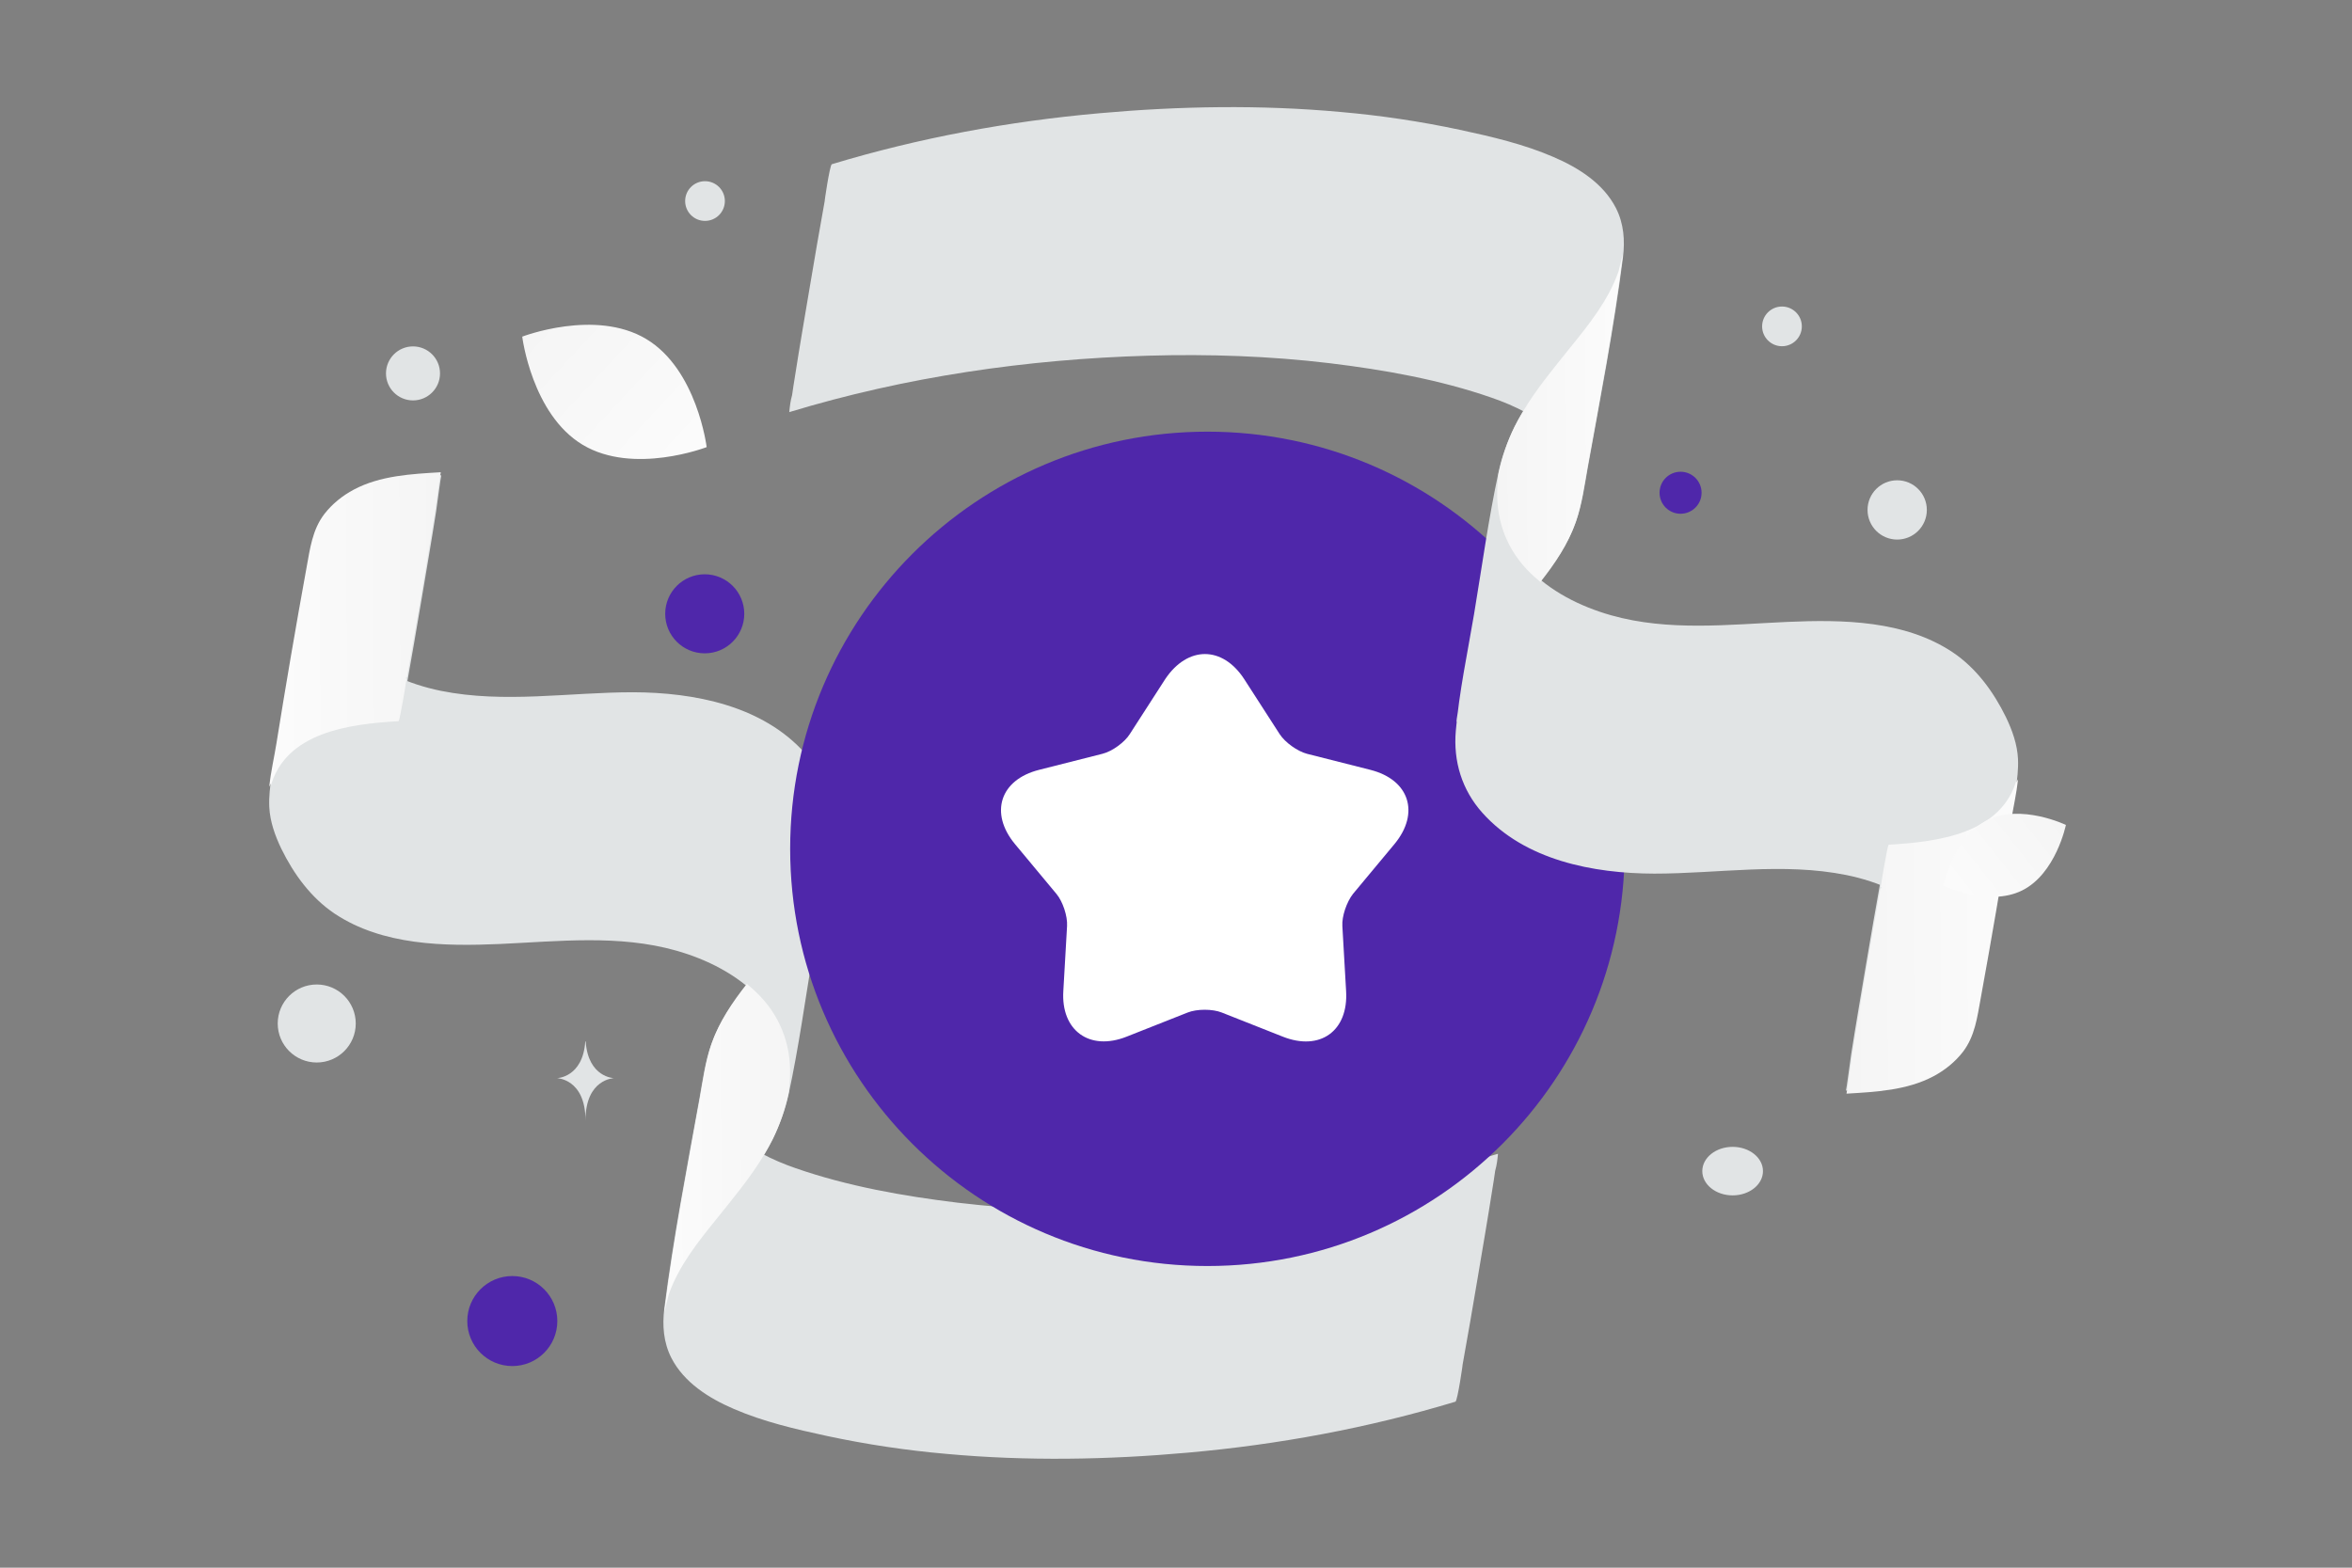 <svg width="900" height="600" viewBox="0 0 900 600" fill="none" xmlns="http://www.w3.org/2000/svg">
<rect x="0" y="0" width="900" height="600" fill="#808080" stroke="none"/>
<g clip-path="url(#clip0_1235_30567)">
<path d="M573.209 441.585C528.737 455.091 482.322 461.843 435.841 463.181C412.667 463.849 389.426 463.047 366.453 460.306C345.557 457.765 324.325 454.021 304.366 447.068C286.952 441.051 268.467 429.551 270.141 408.625C270.074 409.226 270.007 409.761 270.007 410.363L269.605 412.97C264.984 440.315 260.296 467.593 255.674 494.938C255.072 497.88 255.005 498.348 255.473 496.409C255.339 496.944 255.206 497.545 255.072 498.08C258.487 485.845 266.524 475.883 274.361 466.189C282.063 456.695 290.033 447.135 295.525 436.17C298.338 430.487 300.415 425.005 301.754 418.854C305.639 400.936 308.184 382.216 311.198 364.164C313.676 349.455 316.891 334.479 318.163 319.57C319.168 307.937 315.819 296.972 307.983 288.214C291.708 270.028 265.587 265.014 242.212 264.947C217.766 264.947 192.985 269.293 168.739 264.412C156.349 261.872 144.293 256.724 135.586 247.363C126.812 237.936 118.44 223.829 119.378 210.525C119.311 211.126 119.244 211.661 119.244 212.263C118.239 218.815 117.167 225.3 116.163 231.852C112.077 255.052 108.059 278.319 103.973 301.518C104.04 301.184 104.107 300.917 104.174 300.582C104.04 301.117 103.906 301.719 103.772 302.254C109.331 280.859 134.447 277.917 152.799 276.848C153.268 276.848 155.88 261.002 155.478 263.008C157.49 251.833 159.433 240.646 161.305 229.446C163.18 218.28 165.122 207.048 166.864 195.883C167.065 194.479 168.739 181.91 168.873 181.91C157.621 182.578 145.766 183.18 135.653 188.529C131.366 190.802 127.415 193.944 124.401 197.822C119.78 203.839 118.909 211.06 117.569 218.347C113.484 240.678 109.666 263.075 106.049 285.472C104.844 293.027 102.701 301.05 103.035 308.806C103.303 314.422 105.246 319.837 107.657 324.852C112.412 334.546 118.976 343.572 128.018 349.656C146.369 361.891 170.079 362.225 191.31 361.289C213.747 360.286 236.787 357.612 258.755 363.83C270.543 367.173 282.13 372.989 290.636 381.948C299.142 390.907 302.893 402.206 301.888 414.508C301.955 413.906 302.022 413.371 302.022 412.77C300.348 428.348 302.759 414.374 309.255 370.917C317.493 327.727 319.838 313.82 316.288 329.064C316.422 328.529 316.556 327.927 316.69 327.392C313.073 341.566 304.701 353.534 295.659 364.833C286.952 375.73 276.772 386.495 272.084 399.933C269.806 406.485 268.869 413.572 267.663 420.325C262.841 447.001 257.617 473.878 254.201 500.755C253.397 507.307 253.866 513.725 256.88 519.675C261.702 529.102 271.213 535.119 280.723 539.198C292.109 544.145 304.5 547.02 316.623 549.628C331.65 552.834 346.86 555.111 362.167 556.447C392.842 559.255 423.785 558.72 454.46 555.979C489.154 552.904 523.58 546.552 556.934 536.457C557.737 536.189 559.948 520.946 559.613 522.617C561.625 511.442 563.568 500.254 565.44 489.054C567.315 477.889 569.257 466.657 570.999 455.492C571.401 453.018 571.802 450.544 572.137 448.071C572.74 445.998 573.008 443.792 573.209 441.585Z" fill="#E1E4E5"/>
<path d="M255.946 495.281C259.785 484.42 267.126 475.246 274.332 466.342C280.663 458.45 287.263 450.558 292.448 441.856C292.448 441.856 292.381 441.856 292.381 441.788H292.516C293.66 439.9 294.671 438.011 295.681 436.055C298.509 430.321 300.462 424.317 301.809 418.112C301.809 417.977 301.877 417.774 301.877 417.639C301.944 416.83 302.011 415.548 302.214 413.727C303.089 401.518 299.385 390.253 290.899 381.281C289.292 379.603 287.582 378.026 285.781 376.559C280.258 383.574 275.207 390.995 272.312 399.426C270.022 406.037 269.079 413.187 267.867 420C263.018 446.915 257.765 474.032 254.33 501.149C254.263 501.419 254.263 501.756 254.263 502.026C254.734 499.8 255.408 497.507 255.946 495.281ZM255.34 496.765C255.205 497.372 255.138 497.709 255.071 497.844C255.206 497.507 255.273 497.102 255.34 496.765Z" fill="url(#paint0_linear_1235_30567)"/>
<path d="M103.674 300.374C103.741 300.173 103.741 300.038 103.808 299.837C103.741 300.173 103.674 300.441 103.607 300.776C103.607 300.642 103.607 300.508 103.674 300.374C103.607 300.776 103.473 301.179 103.406 301.515C108.973 280.043 134.126 277.091 152.504 276.017C152.973 276.017 155.589 260.115 155.187 262.128C155.321 261.323 155.455 260.585 155.589 259.779C155.455 259.712 155.254 259.645 155.12 259.578C155.187 259.511 155.254 259.444 155.321 259.444C155.455 259.377 155.589 259.243 155.723 259.176C157.534 248.977 159.345 238.711 161.089 228.445C162.967 217.239 164.912 205.967 166.656 194.761C166.857 193.352 168.534 180.738 168.668 180.738C157.4 181.409 145.528 182.013 135.4 187.38C131.107 189.662 127.15 192.815 124.132 196.707C119.504 202.746 118.632 209.993 117.29 217.306C113.199 239.717 109.375 262.195 105.753 284.673C104.881 290.041 103.607 295.61 103.003 301.112C103.205 300.709 103.406 300.307 103.674 299.904V300.374Z" fill="url(#paint1_linear_1235_30567)"/>
<path d="M462.024 484.543C550.205 484.543 621.69 413.058 621.69 324.877C621.69 236.696 550.205 165.211 462.024 165.211C373.843 165.211 302.358 236.696 302.358 324.877C302.358 413.058 373.843 484.543 462.024 484.543Z" fill="#4F27AA"/>
<path d="M476.087 259.896L489.642 280.932C491.782 284.241 496.538 287.55 500.105 288.495L524.361 294.64C539.343 298.422 543.386 311.185 533.636 323.003L517.703 342.147C515.325 345.22 513.422 350.656 513.66 354.438L515.087 379.255C516.038 394.618 505.099 402.417 490.831 396.745L467.526 387.527C463.959 386.109 458.014 386.109 454.447 387.527L431.142 396.745C416.874 402.417 405.935 394.381 406.886 379.255L408.313 354.438C408.551 350.656 406.649 344.983 404.271 342.147L388.338 323.003C378.588 311.185 382.63 298.422 397.612 294.64L421.868 288.495C425.673 287.55 430.429 284.004 432.331 280.932L445.886 259.896C454.447 247.133 467.764 247.133 476.087 259.896Z" fill="white"/>
<path d="M302.022 157.726C346.495 144.22 392.909 137.468 439.391 136.131C462.565 135.462 485.805 136.264 508.778 139.005C529.675 141.546 550.906 145.29 570.865 152.243C588.279 158.26 606.765 169.76 605.09 190.686C605.157 190.085 605.224 189.55 605.224 188.948L605.626 186.341C610.247 158.996 614.936 131.718 619.557 104.373C620.16 101.431 620.227 100.963 619.758 102.902C619.892 102.367 620.026 101.766 620.16 101.231C616.744 113.466 608.707 123.428 600.871 133.122C593.168 142.616 585.198 152.176 579.706 163.141C576.893 168.824 574.817 174.306 573.477 180.457C569.593 198.375 567.048 217.095 564.034 235.147C561.556 249.856 558.341 264.832 557.068 279.741C556.064 291.374 559.412 302.339 567.249 311.097C583.524 329.283 609.645 334.297 633.019 334.364C657.466 334.364 682.247 330.018 706.492 334.899C718.883 337.439 730.939 342.587 739.646 351.948C748.419 361.375 756.791 375.482 755.854 388.786C755.921 388.185 755.988 387.65 755.988 387.048C756.992 380.496 758.064 374.011 759.069 367.459C763.154 344.259 767.173 320.992 771.258 297.793C771.191 298.127 771.124 298.394 771.057 298.729C771.191 298.194 771.325 297.592 771.459 297.057C765.9 318.452 740.784 321.394 722.433 322.463C721.964 322.463 719.352 338.309 719.754 336.303C717.741 347.478 715.798 358.665 713.927 369.865C712.051 381.031 710.109 392.263 708.368 403.428C708.167 404.832 706.492 417.401 706.358 417.401C717.61 416.733 729.465 416.131 739.579 410.782C743.865 408.509 747.817 405.367 750.831 401.489C755.452 395.472 756.323 388.251 757.662 380.964C761.748 358.633 765.565 336.236 769.182 313.839C770.388 306.284 772.531 298.261 772.196 290.505C771.928 284.889 769.986 279.474 767.575 274.459C762.819 264.765 756.256 255.739 747.214 249.655C728.862 237.42 705.153 237.086 683.921 238.022C661.484 239.025 638.444 241.699 616.476 235.481C604.688 232.138 593.101 226.322 584.595 217.363C576.089 208.404 572.339 197.105 573.343 184.803C573.276 185.405 573.209 185.94 573.209 186.541C574.884 170.963 572.473 184.937 565.976 228.394C557.738 271.584 555.394 285.491 558.944 270.247C558.81 270.782 558.676 271.384 558.542 271.919C562.158 257.745 570.53 245.777 579.572 234.478C588.279 223.581 598.46 212.816 603.148 199.378C605.425 192.826 606.363 185.739 607.568 178.986C612.391 152.31 617.615 125.433 621.031 98.556C621.834 92.004 621.365 85.586 618.352 79.636C613.529 70.209 604.019 64.192 594.508 60.113C583.122 55.166 570.731 52.291 558.609 49.683C543.582 46.477 528.372 44.199 513.065 42.863C482.39 40.056 451.447 40.591 420.771 43.332C386.078 46.407 351.652 52.759 318.298 62.854C317.494 63.122 315.284 78.365 315.619 76.694C313.605 87.869 311.663 99.057 309.792 110.257C307.916 121.422 305.974 132.654 304.233 143.819C303.831 146.293 303.429 148.767 303.094 151.24C302.491 153.313 302.223 155.519 302.022 157.726Z" fill="#E1E4E5"/>
<path d="M619.285 104.031C615.446 114.891 608.106 124.065 600.899 132.969C594.569 140.861 587.969 148.754 582.783 157.455C582.783 157.455 582.851 157.455 582.851 157.523H582.716C581.571 159.412 580.561 161.3 579.551 163.257C576.722 168.99 574.769 174.994 573.422 181.2C573.422 181.335 573.355 181.537 573.355 181.672C573.287 182.481 573.22 183.763 573.018 185.584C572.142 197.794 575.847 209.059 584.332 218.03C585.94 219.708 587.649 221.285 589.451 222.752C594.973 215.737 600.024 208.317 602.92 199.885C605.21 193.274 606.153 186.124 607.365 179.311C612.214 152.396 617.467 125.279 620.901 98.162C620.969 97.892 620.969 97.555 620.969 97.285C620.497 99.511 619.824 101.805 619.285 104.031ZM619.891 102.547C620.026 101.94 620.093 101.602 620.161 101.467C620.026 101.805 619.959 102.209 619.891 102.547Z" fill="url(#paint2_linear_1235_30567)"/>
<path d="M771.557 298.938C771.49 299.139 771.49 299.273 771.423 299.474C771.49 299.139 771.557 298.871 771.624 298.535C771.624 298.669 771.624 298.803 771.557 298.938C771.624 298.535 771.758 298.132 771.825 297.797C766.258 319.268 741.105 322.221 722.727 323.294C722.258 323.294 719.642 339.197 720.044 337.184C719.91 337.989 719.776 338.727 719.642 339.532C719.776 339.599 719.977 339.666 720.111 339.733C720.044 339.8 719.977 339.868 719.91 339.868C719.776 339.935 719.642 340.069 719.508 340.136C717.697 350.335 715.886 360.601 714.142 370.867C712.264 382.072 710.319 393.345 708.575 404.55C708.373 405.959 706.697 418.574 706.562 418.574C717.831 417.903 729.703 417.299 739.831 411.931C744.124 409.65 748.081 406.496 751.099 402.604C755.727 396.566 756.599 389.319 757.941 382.005C762.032 359.594 765.856 337.117 769.478 314.639C770.35 309.271 771.624 303.702 772.228 298.2C772.026 298.602 771.825 299.005 771.557 299.407V298.938Z" fill="url(#paint3_linear_1235_30567)"/>
<path d="M773.764 340.807C760.821 347.227 743.642 338.972 743.642 338.972C743.642 338.972 747.46 320.31 760.41 313.899C773.353 307.479 790.524 315.725 790.524 315.725C790.524 315.725 786.706 334.386 773.764 340.807Z" fill="url(#paint4_linear_1235_30567)"/>
<path d="M222.974 170.243C242.457 181.92 270.411 171.126 270.411 171.126C270.411 171.126 266.756 141.402 247.26 129.738C227.776 118.06 199.835 128.842 199.835 128.842C199.835 128.842 203.49 158.565 222.974 170.243Z" fill="url(#paint5_linear_1235_30567)"/>
<path d="M269.669 219.797C261.314 219.797 254.542 226.569 254.542 234.924C254.542 243.278 261.314 250.051 269.669 250.051C278.023 250.051 284.796 243.278 284.796 234.924C284.796 226.569 278.023 219.797 269.669 219.797Z" fill="#4F27AA"/>
<path d="M196.035 522.833C186.521 522.833 178.808 515.12 178.808 505.606C178.808 496.092 186.521 488.379 196.035 488.379C205.549 488.379 213.262 496.092 213.262 505.606C213.262 515.12 205.549 522.833 196.035 522.833Z" fill="#4F27AA"/>
<path d="M643.073 196.629C638.633 196.629 635.034 193.03 635.034 188.59C635.034 184.15 638.633 180.551 643.073 180.551C647.513 180.551 651.112 184.15 651.112 188.59C651.112 193.03 647.513 196.629 643.073 196.629Z" fill="#4F27AA"/>
<path d="M158.036 153.25C152.328 153.25 147.7 148.623 147.7 142.914C147.7 137.206 152.328 132.578 158.036 132.578C163.744 132.578 168.372 137.206 168.372 142.914C168.372 148.623 163.744 153.25 158.036 153.25Z" fill="#E1E4E5"/>
<path d="M121.201 406.653C112.955 406.653 106.271 399.969 106.271 391.723C106.271 383.477 112.955 376.793 121.201 376.793C129.446 376.793 136.131 383.477 136.131 391.723C136.131 399.969 129.446 406.653 121.201 406.653Z" fill="#E1E4E5"/>
<path d="M681.879 132.512C677.683 132.512 674.281 129.111 674.281 124.914C674.281 120.718 677.683 117.316 681.879 117.316C686.075 117.316 689.477 120.718 689.477 124.914C689.477 129.111 686.075 132.512 681.879 132.512Z" fill="#E1E4E5"/>
<path d="M737.309 195.164C737.309 201.429 732.23 206.508 725.965 206.508C719.7 206.508 714.621 201.429 714.621 195.164C714.621 188.899 719.7 183.82 725.965 183.82C732.23 183.82 737.309 188.899 737.309 195.164Z" fill="#E1E4E5"/>
<path d="M269.772 84.544C265.576 84.544 262.174 81.142 262.174 76.946C262.174 72.749 265.576 69.348 269.772 69.348C273.968 69.348 277.37 72.749 277.37 76.946C277.37 81.142 273.968 84.544 269.772 84.544Z" fill="#E1E4E5"/>
<path d="M662.996 457.508C656.585 457.508 651.387 453.35 651.387 448.221C651.387 443.092 656.585 438.934 662.996 438.934C669.407 438.934 674.605 443.092 674.605 448.221C674.605 453.35 669.407 457.508 662.996 457.508Z" fill="#E1E4E5"/>
<path d="M223.957 398.598H224.115C225.056 412.432 234.963 412.645 234.963 412.645C234.963 412.645 224.038 412.867 224.038 428.852C224.038 412.867 213.113 412.645 213.113 412.645C213.113 412.645 223.016 412.432 223.957 398.598Z" fill="#E1E4E5"/>
</g>
<defs>
<linearGradient id="paint0_linear_1235_30567" x1="227.308" y1="441.968" x2="354.652" y2="441.4" gradientUnits="userSpaceOnUse">
<stop stop-color="white"/>
<stop offset="1" stop-color="#EEEEEE"/>
</linearGradient>
<linearGradient id="paint1_linear_1235_30567" x1="66.188" y1="243.701" x2="240.117" y2="242.6" gradientUnits="userSpaceOnUse">
<stop stop-color="white"/>
<stop offset="1" stop-color="#EEEEEE"/>
</linearGradient>
<linearGradient id="paint2_linear_1235_30567" x1="647.923" y1="157.343" x2="520.579" y2="157.912" gradientUnits="userSpaceOnUse">
<stop stop-color="white"/>
<stop offset="1" stop-color="#EEEEEE"/>
</linearGradient>
<linearGradient id="paint3_linear_1235_30567" x1="809.043" y1="355.61" x2="635.114" y2="356.711" gradientUnits="userSpaceOnUse">
<stop stop-color="white"/>
<stop offset="1" stop-color="#EEEEEE"/>
</linearGradient>
<linearGradient id="paint4_linear_1235_30567" x1="724.062" y1="360.833" x2="830.815" y2="276.392" gradientUnits="userSpaceOnUse">
<stop stop-color="white"/>
<stop offset="1" stop-color="#EEEEEE"/>
</linearGradient>
<linearGradient id="paint5_linear_1235_30567" x1="298.371" y1="207.832" x2="141.597" y2="62.168" gradientUnits="userSpaceOnUse">
<stop stop-color="white"/>
<stop offset="1" stop-color="#EEEEEE"/>
</linearGradient>
<clipPath id="clip0_1235_30567">
<rect width="900" height="600" fill="white"/>
</clipPath>
</defs>
</svg>
